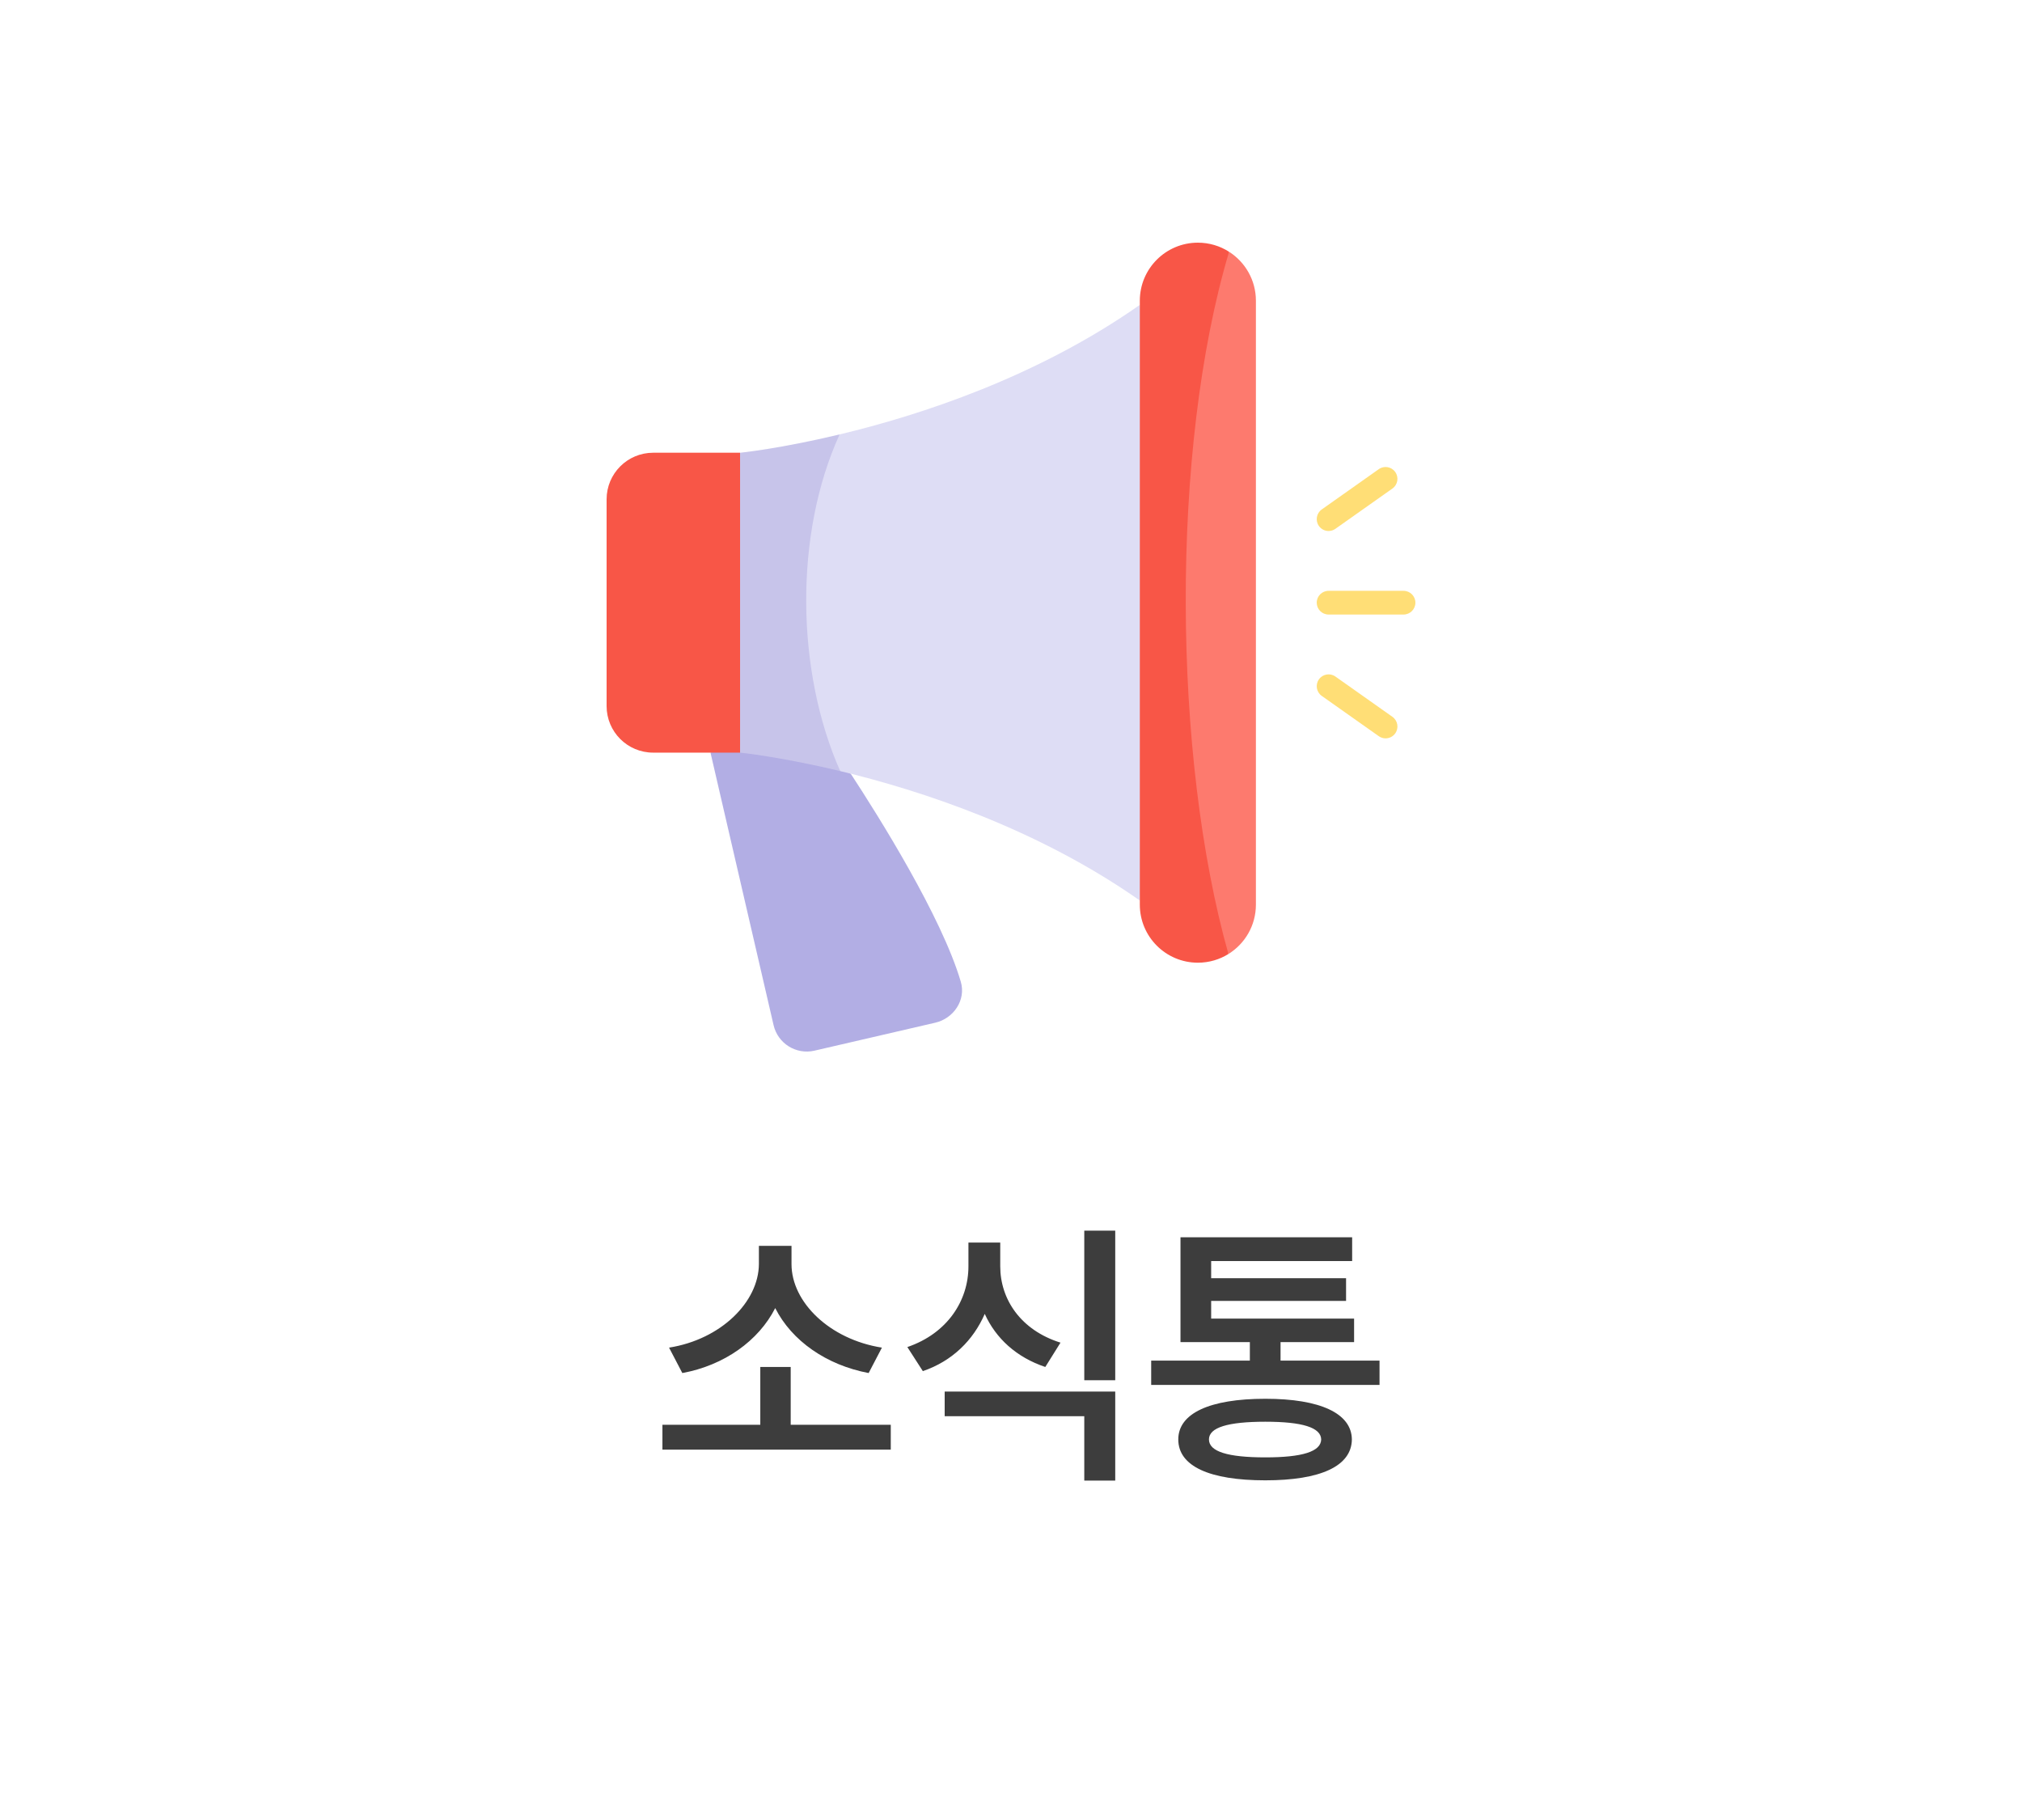 <svg width="100" height="90" viewBox="0 0 100 90" fill="none" xmlns="http://www.w3.org/2000/svg">
<path d="M44.054 70.455V71.686H32.761V70.455H37.601V67.598H39.105V70.455H44.054ZM39.145 62.512C39.145 64.385 41.019 66.231 43.616 66.641L42.96 67.898C40.868 67.502 39.159 66.306 38.339 64.686C37.519 66.299 35.823 67.516 33.745 67.898L33.089 66.641C35.673 66.231 37.519 64.371 37.532 62.512V61.609H39.145V62.512ZM49.468 62.621C49.468 64.248 50.48 65.779 52.448 66.394L51.696 67.598C50.268 67.119 49.249 66.183 48.702 64.973C48.135 66.272 47.102 67.304 45.64 67.803L44.874 66.613C46.87 65.93 47.895 64.303 47.895 62.621V61.445H49.468V62.621ZM55.155 68.814V73.217H53.624V70.031H46.72V68.814H55.155ZM55.155 60.857V68.254H53.624V60.857H55.155ZM68.226 67.283V68.486H56.933V67.283H61.813V66.367H58.382V61.185H66.872V62.361H59.899V63.209H66.571V64.33H59.899V65.205H66.968V66.367H63.331V67.283H68.226ZM62.579 69.17C65.3 69.17 66.845 69.894 66.858 71.18C66.845 72.506 65.3 73.203 62.579 73.203C59.817 73.203 58.273 72.506 58.273 71.18C58.273 69.894 59.817 69.17 62.579 69.17ZM62.579 70.305C60.72 70.305 59.79 70.592 59.79 71.18C59.79 71.781 60.72 72.068 62.579 72.068C64.411 72.068 65.327 71.781 65.341 71.18C65.327 70.592 64.411 70.305 62.579 70.305Z" fill="#3D3D3D"/>
<g clip-path="url(#clip0_1351_4380)">
<path d="M42.073 38.259L37.98 36.19L35.138 37.218L38.258 50.694C38.468 51.601 39.373 52.166 40.281 51.956L46.255 50.573C47.163 50.363 47.783 49.451 47.518 48.55C46.572 45.333 43.459 40.375 42.073 38.259Z" fill="#B2AEE4"/>
<path d="M36.601 37.218H32.302C31.031 37.218 30 36.187 30 34.915V24.691C30 23.419 31.031 22.388 32.302 22.388H36.601L37.169 30.16L36.601 37.218Z" fill="#F85647"/>
<path d="M56.372 15.076C51.288 18.646 45.513 20.529 41.523 21.483C38.438 25.185 38.069 33.916 41.554 38.131C45.54 39.088 51.295 40.97 56.372 44.531L57.705 29.617L56.372 15.076Z" fill="#DEDDF5"/>
<path d="M41.553 38.131C38.588 37.419 36.601 37.218 36.601 37.218V22.389C36.601 22.389 38.574 22.189 41.523 21.483C39.26 26.445 39.373 33.215 41.553 38.131Z" fill="#C7C4EA"/>
<path d="M62.112 14.87V44.736C62.112 45.766 61.569 46.67 60.753 47.176C56.899 40.476 56.836 19.946 60.785 12.45C61.583 12.96 62.112 13.854 62.112 14.87Z" fill="#FD7A6E"/>
<path d="M69.414 30.389H65.706C65.382 30.389 65.12 30.126 65.12 29.803C65.12 29.479 65.382 29.217 65.706 29.217H69.414C69.738 29.217 70 29.479 70 29.803C70 30.126 69.738 30.389 69.414 30.389Z" fill="#FFDE76"/>
<path d="M65.707 26.258C65.523 26.258 65.342 26.172 65.228 26.01C65.041 25.746 65.104 25.38 65.368 25.193L68.188 23.201C68.452 23.014 68.818 23.077 69.004 23.342C69.191 23.606 69.128 23.971 68.864 24.158L66.044 26.15C65.942 26.223 65.823 26.258 65.707 26.258Z" fill="#FFDE76"/>
<path d="M68.525 36.512C68.408 36.512 68.29 36.477 68.188 36.404L65.368 34.412C65.104 34.225 65.041 33.86 65.228 33.596C65.414 33.331 65.78 33.268 66.044 33.455L68.864 35.447C69.128 35.634 69.191 36 69.004 36.264C68.89 36.425 68.709 36.512 68.525 36.512Z" fill="#FFDE76"/>
<path d="M60.753 47.176C60.314 47.449 59.796 47.606 59.242 47.606C57.656 47.606 56.371 46.32 56.371 44.736V14.87C56.371 13.285 57.656 12 59.242 12C59.81 12 60.339 12.165 60.785 12.45C57.861 22.262 58.005 37.434 60.753 47.176Z" fill="#F85647"/>
</g>
<defs>
<clipPath id="clip0_1351_4380">
<rect width="40" height="40" fill="white" transform="translate(30 12)"/>
</clipPath>
</defs>
</svg>
